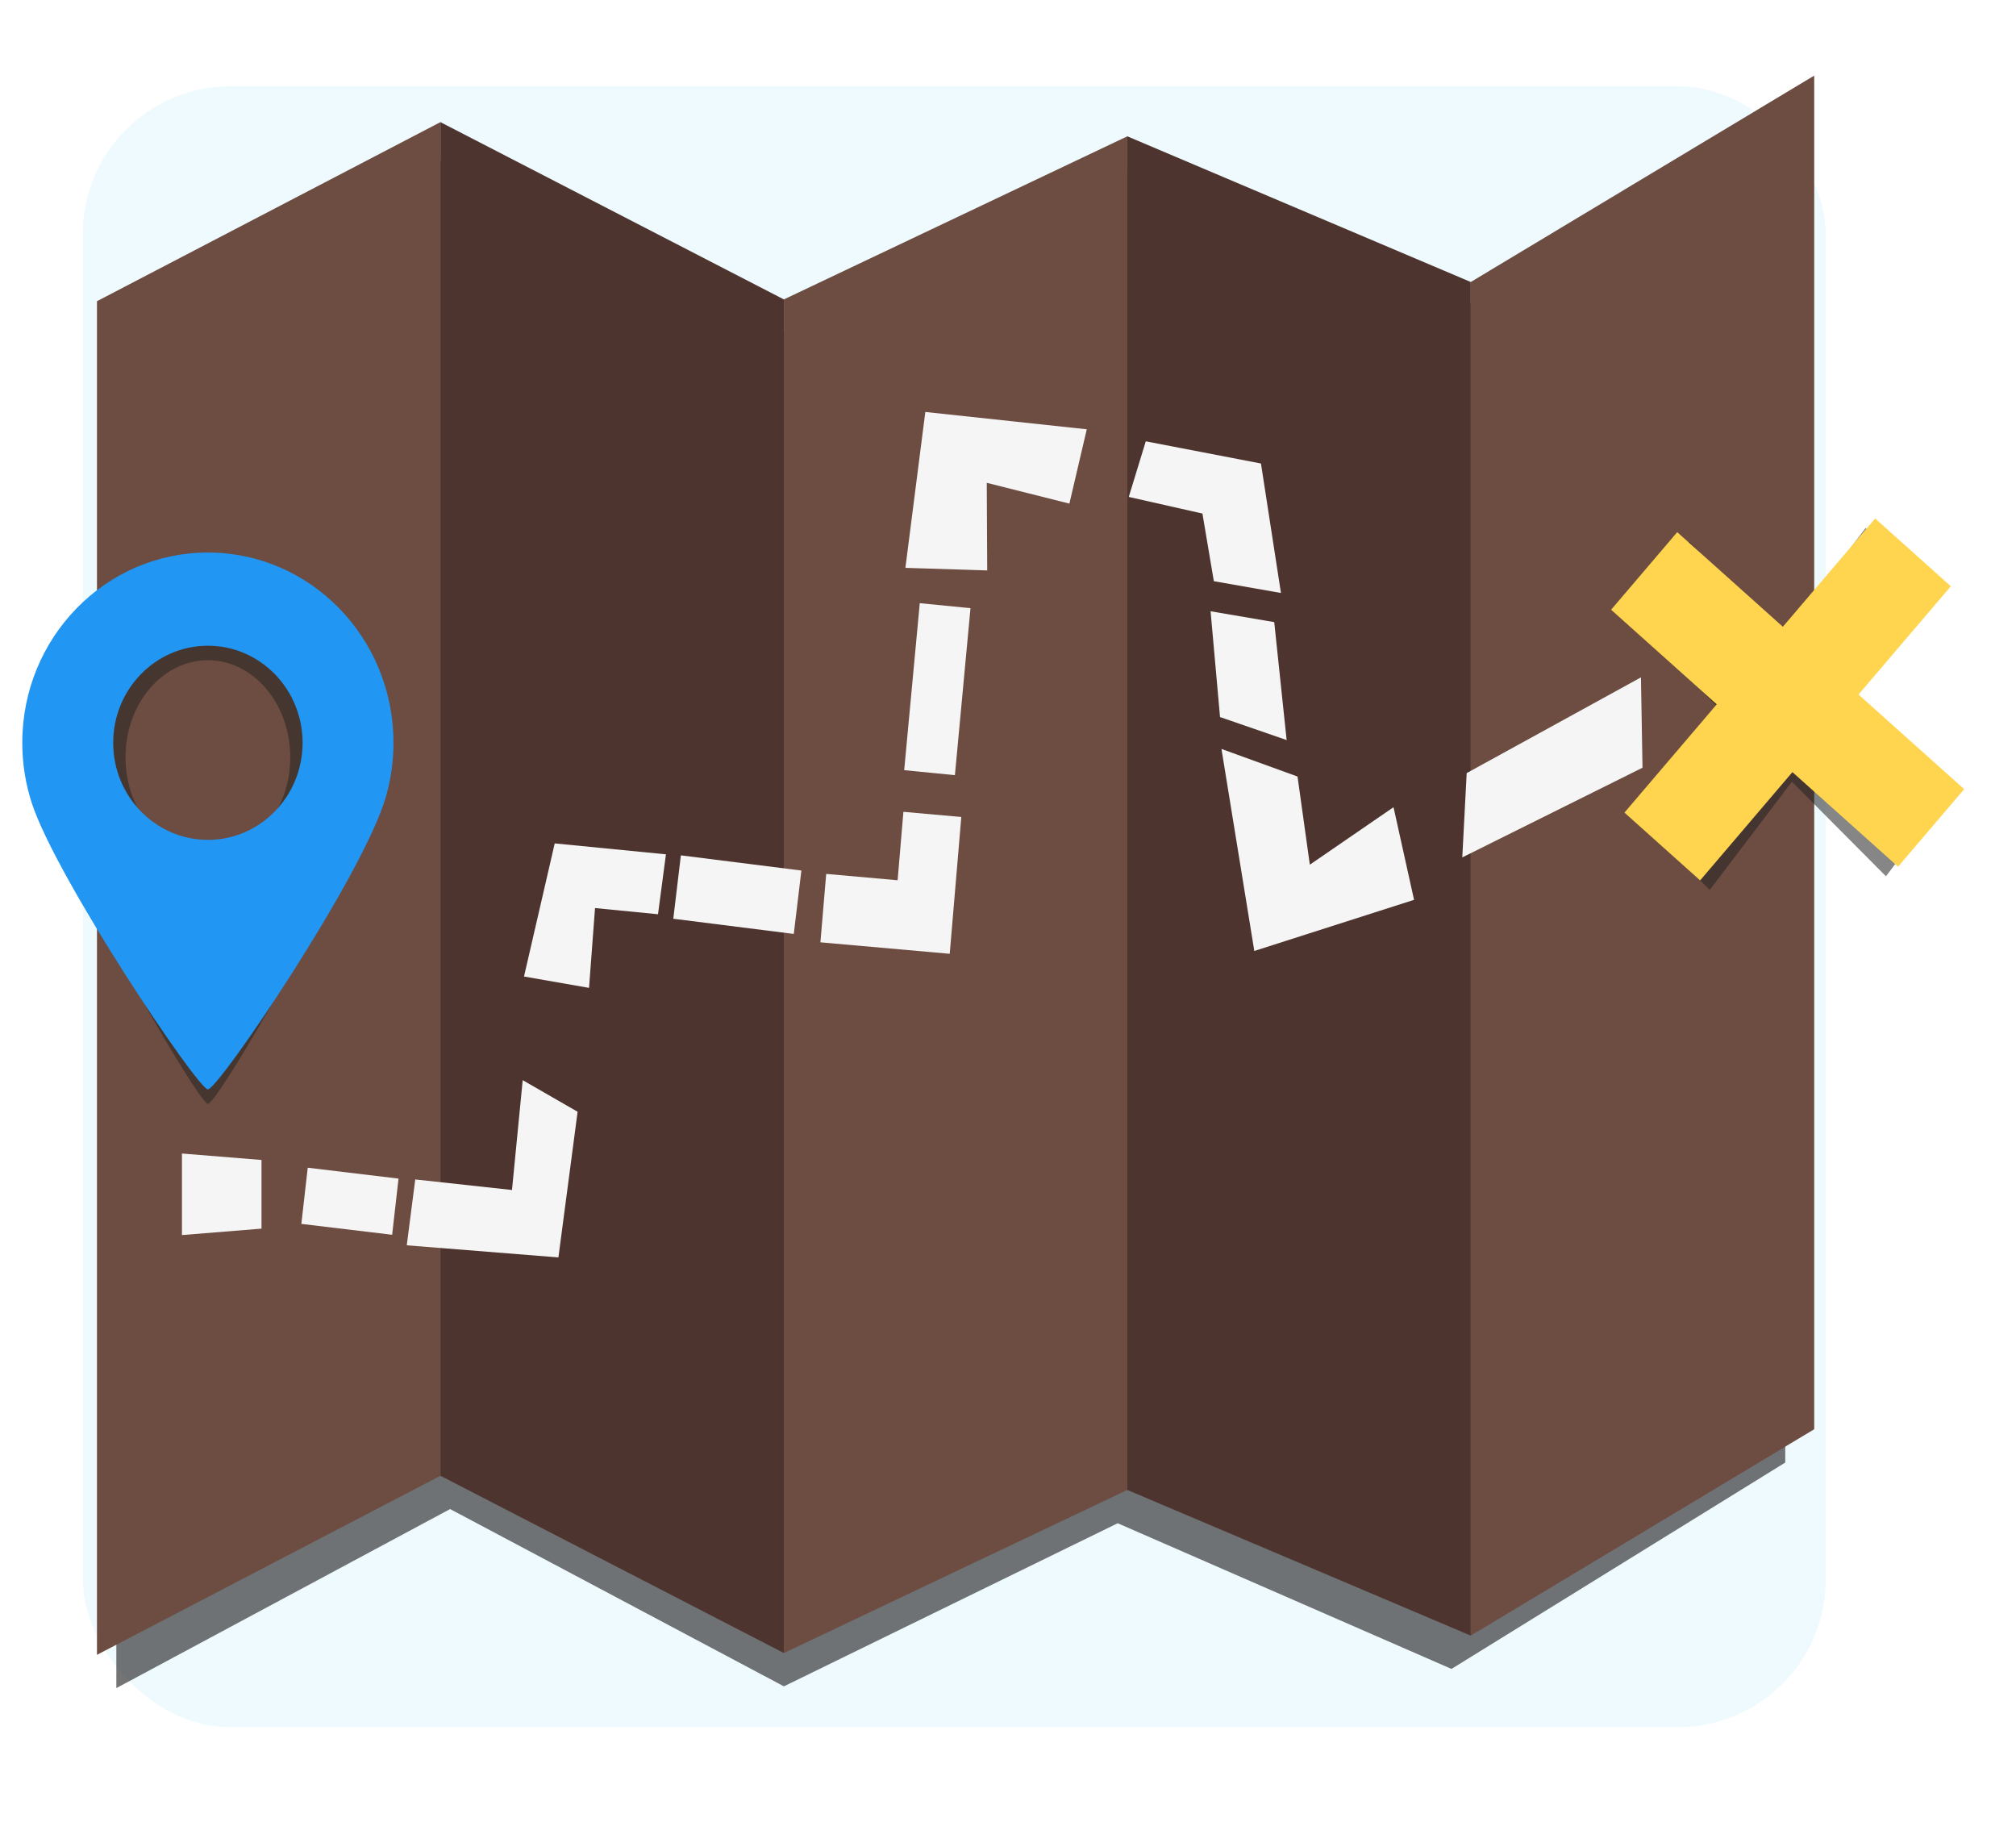 <?xml version="1.0" encoding="UTF-8" standalone="no"?>
<!-- Created with Inkscape (http://www.inkscape.org/) -->

<svg
   xmlns:dc="http://purl.org/dc/elements/1.1/"
   xmlns:cc="http://creativecommons.org/ns#"
   xmlns:rdf="http://www.w3.org/1999/02/22-rdf-syntax-ns#"
   xmlns:svg="http://www.w3.org/2000/svg"
   xmlns="http://www.w3.org/2000/svg"
   xmlns:sodipodi="http://sodipodi.sourceforge.net/DTD/sodipodi-0.dtd"
   xmlns:inkscape="http://www.inkscape.org/namespaces/inkscape"
   width="12.019mm"
   height="11.011mm"
   viewBox="0 0 48.964 45.394"
   id="svg400149"
   version="1.1"
   inkscape:version="0.91 r13725"
   sodipodi:docname="layered.svg">
  <defs
     id="defs400151">
    <filter
       inkscape:collect="always"
       style="color-interpolation-filters:sRGB"
       id="filter400020"
       x="-0.082"
       width="1.163"
       y="-0.086"
       height="1.173">
      <feGaussianBlur
         inkscape:collect="always"
         stdDeviation="8.315"
         id="feGaussianBlur400022" />
    </filter>
    <filter
       inkscape:collect="always"
       style="color-interpolation-filters:sRGB"
       id="filter400120"
       x="-0.144"
       width="1.288"
       y="-0.086"
       height="1.173">
      <feGaussianBlur
         inkscape:collect="always"
         stdDeviation="2.83"
         id="feGaussianBlur400122" />
    </filter>
    <filter
       inkscape:collect="always"
       style="color-interpolation-filters:sRGB"
       id="filter400070"
       x="-0.103"
       width="1.206"
       y="-0.09"
       height="1.179">
      <feGaussianBlur
         inkscape:collect="always"
         stdDeviation="1.979"
         id="feGaussianBlur400072" />
    </filter>
  </defs>
  <sodipodi:namedview
     id="base"
     pagecolor="#ffffff"
     bordercolor="#666666"
     borderopacity="1.0"
     inkscape:pageopacity="0.0"
     inkscape:pageshadow="2"
     inkscape:zoom="0.35"
     inkscape:cx="-870.51785"
     inkscape:cy="-27.30277"
     inkscape:document-units="px"
     inkscape:current-layer="layer1"
     showgrid="false"
     fit-margin-top="0"
     fit-margin-left="0"
     fit-margin-right="0"
     fit-margin-bottom="0"
     inkscape:window-width="1920"
     inkscape:window-height="1019"
     inkscape:window-x="0"
     inkscape:window-y="0"
     inkscape:window-maximized="1" />
  <g
     inkscape:label="Layer 1"
     inkscape:groupmode="layer"
     id="layer1"
     transform="translate(-295.518,-458.236)">
    <g
       id="g400124"
       transform="matrix(0.168,0,0,0.168,598.719,719.348)">
      <rect
         height="240"
         ry="21.6"
         y="-1541.615"
         x="-1794.4"
         width="255"
         id="rect399873"
         style="opacity:0.209;fill:#b3e5fc;fill-opacity:1;fill-rule:evenodd;stroke:none;stroke-width:3.7;stroke-linecap:round;stroke-linejoin:round;stroke-miterlimit:4;stroke-dasharray:none;stroke-dashoffset:0;stroke-opacity:1" />
      <path
         inkscape:connector-curvature="0"
         id="path399981"
         d="m -1545.33,-1538.307 -48.832,30.188 -48.832,-21.309 -48.832,23.857 -48.832,-25.932 -48.832,26.191 0,197.996 48.832,-26.191 48.832,25.932 48.832,-23.857 48.832,21.309 48.832,-30.188 0,-197.996 z"
         style="opacity:0.791;fill:#212121;fill-opacity:1;fill-rule:evenodd;stroke:none;stroke-width:3.7;stroke-linecap:round;stroke-linejoin:round;stroke-miterlimit:4;stroke-dasharray:none;stroke-dashoffset:0;stroke-opacity:1;filter:url(#filter400020)" />
      <path
         sodipodi:nodetypes="ccccc"
         inkscape:connector-curvature="0"
         id="rect399875"
         d="m -1792.324,-1510.181 50.246,-26.192 0,197.996 -50.246,26.192 z"
         style="opacity:1;fill:#6d4c41;fill-opacity:1;fill-rule:evenodd;stroke:none;stroke-width:3.7;stroke-linecap:round;stroke-linejoin:round;stroke-miterlimit:4;stroke-dasharray:none;stroke-dashoffset:0;stroke-opacity:1" />
      <path
         sodipodi:nodetypes="ccccc"
         inkscape:connector-curvature="0"
         style="opacity:1;fill:#4e342e;fill-opacity:1;fill-rule:evenodd;stroke:none;stroke-width:3.7;stroke-linecap:round;stroke-linejoin:round;stroke-miterlimit:4;stroke-dasharray:none;stroke-dashoffset:0;stroke-opacity:1"
         d="m -1742.078,-1536.374 50.246,25.932 0,197.996 -50.246,-25.932 z"
         id="path399878" />
      <path
         sodipodi:nodetypes="ccccc"
         id="path399880"
         d="m -1691.832,-1510.441 50.246,-23.857 0,197.996 -50.246,23.857 z"
         style="opacity:1;fill:#6d4c41;fill-opacity:1;fill-rule:evenodd;stroke:none;stroke-width:3.7;stroke-linecap:round;stroke-linejoin:round;stroke-miterlimit:4;stroke-dasharray:none;stroke-dashoffset:0;stroke-opacity:1"
         inkscape:connector-curvature="0" />
      <path
         sodipodi:nodetypes="ccccc"
         inkscape:connector-curvature="0"
         style="opacity:1;fill:#4e342e;fill-opacity:1;fill-rule:evenodd;stroke:none;stroke-width:3.7;stroke-linecap:round;stroke-linejoin:round;stroke-miterlimit:4;stroke-dasharray:none;stroke-dashoffset:0;stroke-opacity:1"
         d="m -1641.586,-1534.299 50.246,21.309 0,197.996 -50.246,-21.309 z"
         id="path399882" />
      <path
         sodipodi:nodetypes="ccccc"
         id="path399884"
         d="m -1591.34,-1512.99 50.246,-30.188 0,197.996 -50.246,30.188 z"
         style="opacity:1;fill:#6d4c41;fill-opacity:1;fill-rule:evenodd;stroke:none;stroke-width:3.7;stroke-linecap:round;stroke-linejoin:round;stroke-miterlimit:4;stroke-dasharray:none;stroke-dashoffset:0;stroke-opacity:1"
         inkscape:connector-curvature="0" />
      <path
         style="opacity:0.708;fill:#212121;fill-opacity:1;fill-rule:evenodd;stroke:none;stroke-width:3.7;stroke-linecap:round;stroke-linejoin:round;stroke-miterlimit:4;stroke-dasharray:none;stroke-dashoffset:0;stroke-opacity:1;filter:url(#filter400120)"
         d="m -1776.097,-1471.297 c -13.043,0 -23.617,12.459 -23.617,27.829 0,3.09 0.427,6.062 1.216,8.839 3.135,11.036 21.12,41.858 22.401,41.858 1.356,0 19.774,-31.287 22.658,-42.819 0.625,-2.498 0.96,-5.142 0.96,-7.879 0,-15.369 -10.574,-27.829 -23.617,-27.829 z m 0,13.631 c 6.655,-10e-5 12.05,6.356 12.05,14.198 10e-5,7.842 -5.395,14.2 -12.05,14.2 -6.655,0 -12.051,-6.357 -12.05,-14.2 6e-4,-7.841 5.396,-14.198 12.05,-14.198 z"
         id="path400074"
         inkscape:connector-curvature="0"
         sodipodi:nodetypes="sssssssccccc" />
      <path
         sodipodi:nodetypes="sssssssccccc"
         inkscape:connector-curvature="0"
         id="path399886"
         d="m -1776.097,-1473.419 c -14.996,0 -27.153,12.459 -27.153,27.829 0,3.09 0.491,6.062 1.398,8.839 3.604,11.036 24.281,41.858 25.755,41.858 1.559,0 22.734,-31.287 26.049,-42.819 0.718,-2.498 1.103,-5.142 1.103,-7.879 0,-15.369 -12.157,-27.829 -27.153,-27.829 z m 0,13.631 c 7.651,-10e-5 13.854,6.356 13.854,14.198 10e-5,7.842 -6.203,14.2 -13.854,14.2 -7.652,0 -13.855,-6.357 -13.854,-14.2 7e-4,-7.841 6.203,-14.198 13.854,-14.198 z"
         style="opacity:1;fill:#2196f3;fill-opacity:1;fill-rule:evenodd;stroke:none;stroke-width:3.7;stroke-linecap:round;stroke-linejoin:round;stroke-miterlimit:4;stroke-dasharray:none;stroke-dashoffset:0;stroke-opacity:1" />
      <path
         sodipodi:nodetypes="ccccc"
         inkscape:connector-curvature="0"
         id="rect399891"
         d="m -1779.892,-1385.511 11.639,0.942 0,10.045 -11.639,0.942 z"
         style="opacity:1;fill:#f5f5f5;fill-opacity:1;fill-rule:evenodd;stroke:none;stroke-width:3.7;stroke-linecap:round;stroke-linejoin:round;stroke-miterlimit:4;stroke-dasharray:none;stroke-dashoffset:0;stroke-opacity:1" />
      <rect
         transform="matrix(0.993,0.119,-0.113,0.994,0,0)"
         y="-1163.564"
         x="-1906.316"
         height="8.267"
         width="13.376"
         id="rect399893"
         style="opacity:1;fill:#f5f5f5;fill-opacity:1;fill-rule:evenodd;stroke:none;stroke-width:3.7;stroke-linecap:round;stroke-linejoin:round;stroke-miterlimit:4;stroke-dasharray:none;stroke-dashoffset:0;stroke-opacity:1" />
      <path
         sodipodi:nodetypes="ccccccc"
         inkscape:connector-curvature="0"
         id="rect399895"
         d="m -1730.04,-1396.24 -1.567,16.064 -14.153,-1.542 -1.241,9.633 22.185,1.77 2.808,-21.303 z"
         style="opacity:1;fill:#f5f5f5;fill-opacity:1;fill-rule:evenodd;stroke:none;stroke-width:3.7;stroke-linecap:round;stroke-linejoin:round;stroke-miterlimit:4;stroke-dasharray:none;stroke-dashoffset:0;stroke-opacity:1" />
      <path
         sodipodi:nodetypes="ccccccc"
         inkscape:connector-curvature="0"
         id="rect399899"
         d="m -1725.355,-1430.873 -4.495,19.472 9.514,1.66 0.877,-11.674 9.214,0.905 1.161,-8.764 z"
         style="opacity:1;fill:#f5f5f5;fill-opacity:1;fill-rule:evenodd;stroke:none;stroke-width:3.7;stroke-linecap:round;stroke-linejoin:round;stroke-miterlimit:4;stroke-dasharray:none;stroke-dashoffset:0;stroke-opacity:1" />
      <rect
         transform="matrix(0.992,0.125,-0.119,0.993,0,0)"
         y="-1204.412"
         x="-1865.145"
         height="9.338"
         width="17.771"
         id="rect399903"
         style="opacity:1;fill:#f5f5f5;fill-opacity:1;fill-rule:evenodd;stroke:none;stroke-width:3.7;stroke-linecap:round;stroke-linejoin:round;stroke-miterlimit:4;stroke-dasharray:none;stroke-dashoffset:0;stroke-opacity:1" />
      <path
         inkscape:connector-curvature="0"
         id="rect399905"
         d="m -1674.343,-1435.491 -0.847,10.008 -10.448,-0.929 -0.847,10.007 18.919,1.681 1.693,-20.015 -8.471,-0.753 z"
         style="opacity:1;fill:#f5f5f5;fill-opacity:1;fill-rule:evenodd;stroke:none;stroke-width:3.7;stroke-linecap:round;stroke-linejoin:round;stroke-miterlimit:4;stroke-dasharray:none;stroke-dashoffset:0;stroke-opacity:1" />
      <rect
         transform="matrix(0.995,0.098,-0.093,0.996,0,0)"
         y="-1294.656"
         x="-1801.359"
         height="24.524"
         width="7.458"
         id="rect399909"
         style="opacity:1;fill:#f5f5f5;fill-opacity:1;fill-rule:evenodd;stroke:none;stroke-width:3.7;stroke-linecap:round;stroke-linejoin:round;stroke-miterlimit:4;stroke-dasharray:none;stroke-dashoffset:0;stroke-opacity:1" />
      <path
         sodipodi:nodetypes="ccccccc"
         inkscape:connector-curvature="0"
         id="rect399911"
         d="m -1671.137,-1493.98 -2.915,22.802 11.97,0.379 -0.066,-12.817 12.088,3.042 2.543,-10.871 z"
         style="opacity:1;fill:#f5f5f5;fill-opacity:1;fill-rule:evenodd;stroke:none;stroke-width:3.7;stroke-linecap:round;stroke-linejoin:round;stroke-miterlimit:4;stroke-dasharray:none;stroke-dashoffset:0;stroke-opacity:1" />
      <path
         sodipodi:nodetypes="ccccccc"
         inkscape:connector-curvature="0"
         id="rect399915"
         d="m -1638.885,-1489.686 -2.489,8.133 10.777,2.432 1.67,9.895 9.817,1.723 -2.924,-18.938 z"
         style="opacity:1;fill:#f5f5f5;fill-opacity:1;fill-rule:evenodd;stroke:none;stroke-width:3.7;stroke-linecap:round;stroke-linejoin:round;stroke-miterlimit:4;stroke-dasharray:none;stroke-dashoffset:0;stroke-opacity:1" />
      <path
         sodipodi:nodetypes="ccccc"
         inkscape:connector-curvature="0"
         id="rect399919"
         d="m -1629.404,-1464.827 9.312,1.587 1.815,17.25 -9.745,-3.363 z"
         style="opacity:1;fill:#f5f5f5;fill-opacity:1;fill-rule:evenodd;stroke:none;stroke-width:3.7;stroke-linecap:round;stroke-linejoin:round;stroke-miterlimit:4;stroke-dasharray:none;stroke-dashoffset:0;stroke-opacity:1" />
      <path
         sodipodi:nodetypes="ccccccc"
         inkscape:connector-curvature="0"
         id="rect399921"
         d="m -1627.811,-1444.688 4.804,29.549 23.37,-7.48 -3.004,-13.549 -12.243,8.409 -1.8,-12.893 z"
         style="opacity:1;fill:#f5f5f5;fill-opacity:1;fill-rule:evenodd;stroke:none;stroke-width:3.7;stroke-linecap:round;stroke-linejoin:round;stroke-miterlimit:4;stroke-dasharray:none;stroke-dashoffset:0;stroke-opacity:1" />
      <path
         sodipodi:nodetypes="ccccc"
         inkscape:connector-curvature="0"
         id="rect399925"
         d="m -1591.938,-1441.155 25.498,-14.005 0.226,13.217 -26.365,13.117 z"
         style="opacity:1;fill:#f5f5f5;fill-opacity:1;fill-rule:evenodd;stroke:none;stroke-width:3.7;stroke-linecap:round;stroke-linejoin:round;stroke-miterlimit:4;stroke-dasharray:none;stroke-dashoffset:0;stroke-opacity:1" />
      <path
         style="opacity:0.735;fill:#212121;fill-opacity:1;fill-rule:evenodd;stroke:none;stroke-width:3.7;stroke-linecap:round;stroke-linejoin:round;stroke-miterlimit:4;stroke-dasharray:none;stroke-dashoffset:0;stroke-opacity:1;filter:url(#filter400070)"
         d="m -1533.583,-1477 -12.023,15.838 -13.761,-13.838 -8.614,11.347 13.761,13.837 -12.023,15.838 9.859,9.914 12.023,-15.838 13.761,13.838 8.614,-11.347 -13.761,-13.838 12.023,-15.838 -9.859,-9.914 z"
         id="path400024"
         inkscape:connector-curvature="0" />
      <path
         inkscape:connector-curvature="0"
         id="rect399927"
         d="m -1532.18,-1478.4 -13.501,15.838 -15.454,-13.838 -9.673,11.347 15.454,13.837 -13.502,15.838 11.072,9.914 13.501,-15.838 15.454,13.838 9.673,-11.347 -15.454,-13.838 13.502,-15.838 -11.072,-9.914 z"
         style="opacity:1;fill:#ffd54f;fill-opacity:1;fill-rule:evenodd;stroke:none;stroke-width:3.7;stroke-linecap:round;stroke-linejoin:round;stroke-miterlimit:4;stroke-dasharray:none;stroke-dashoffset:0;stroke-opacity:1" />
    </g>
  </g>
</svg>
